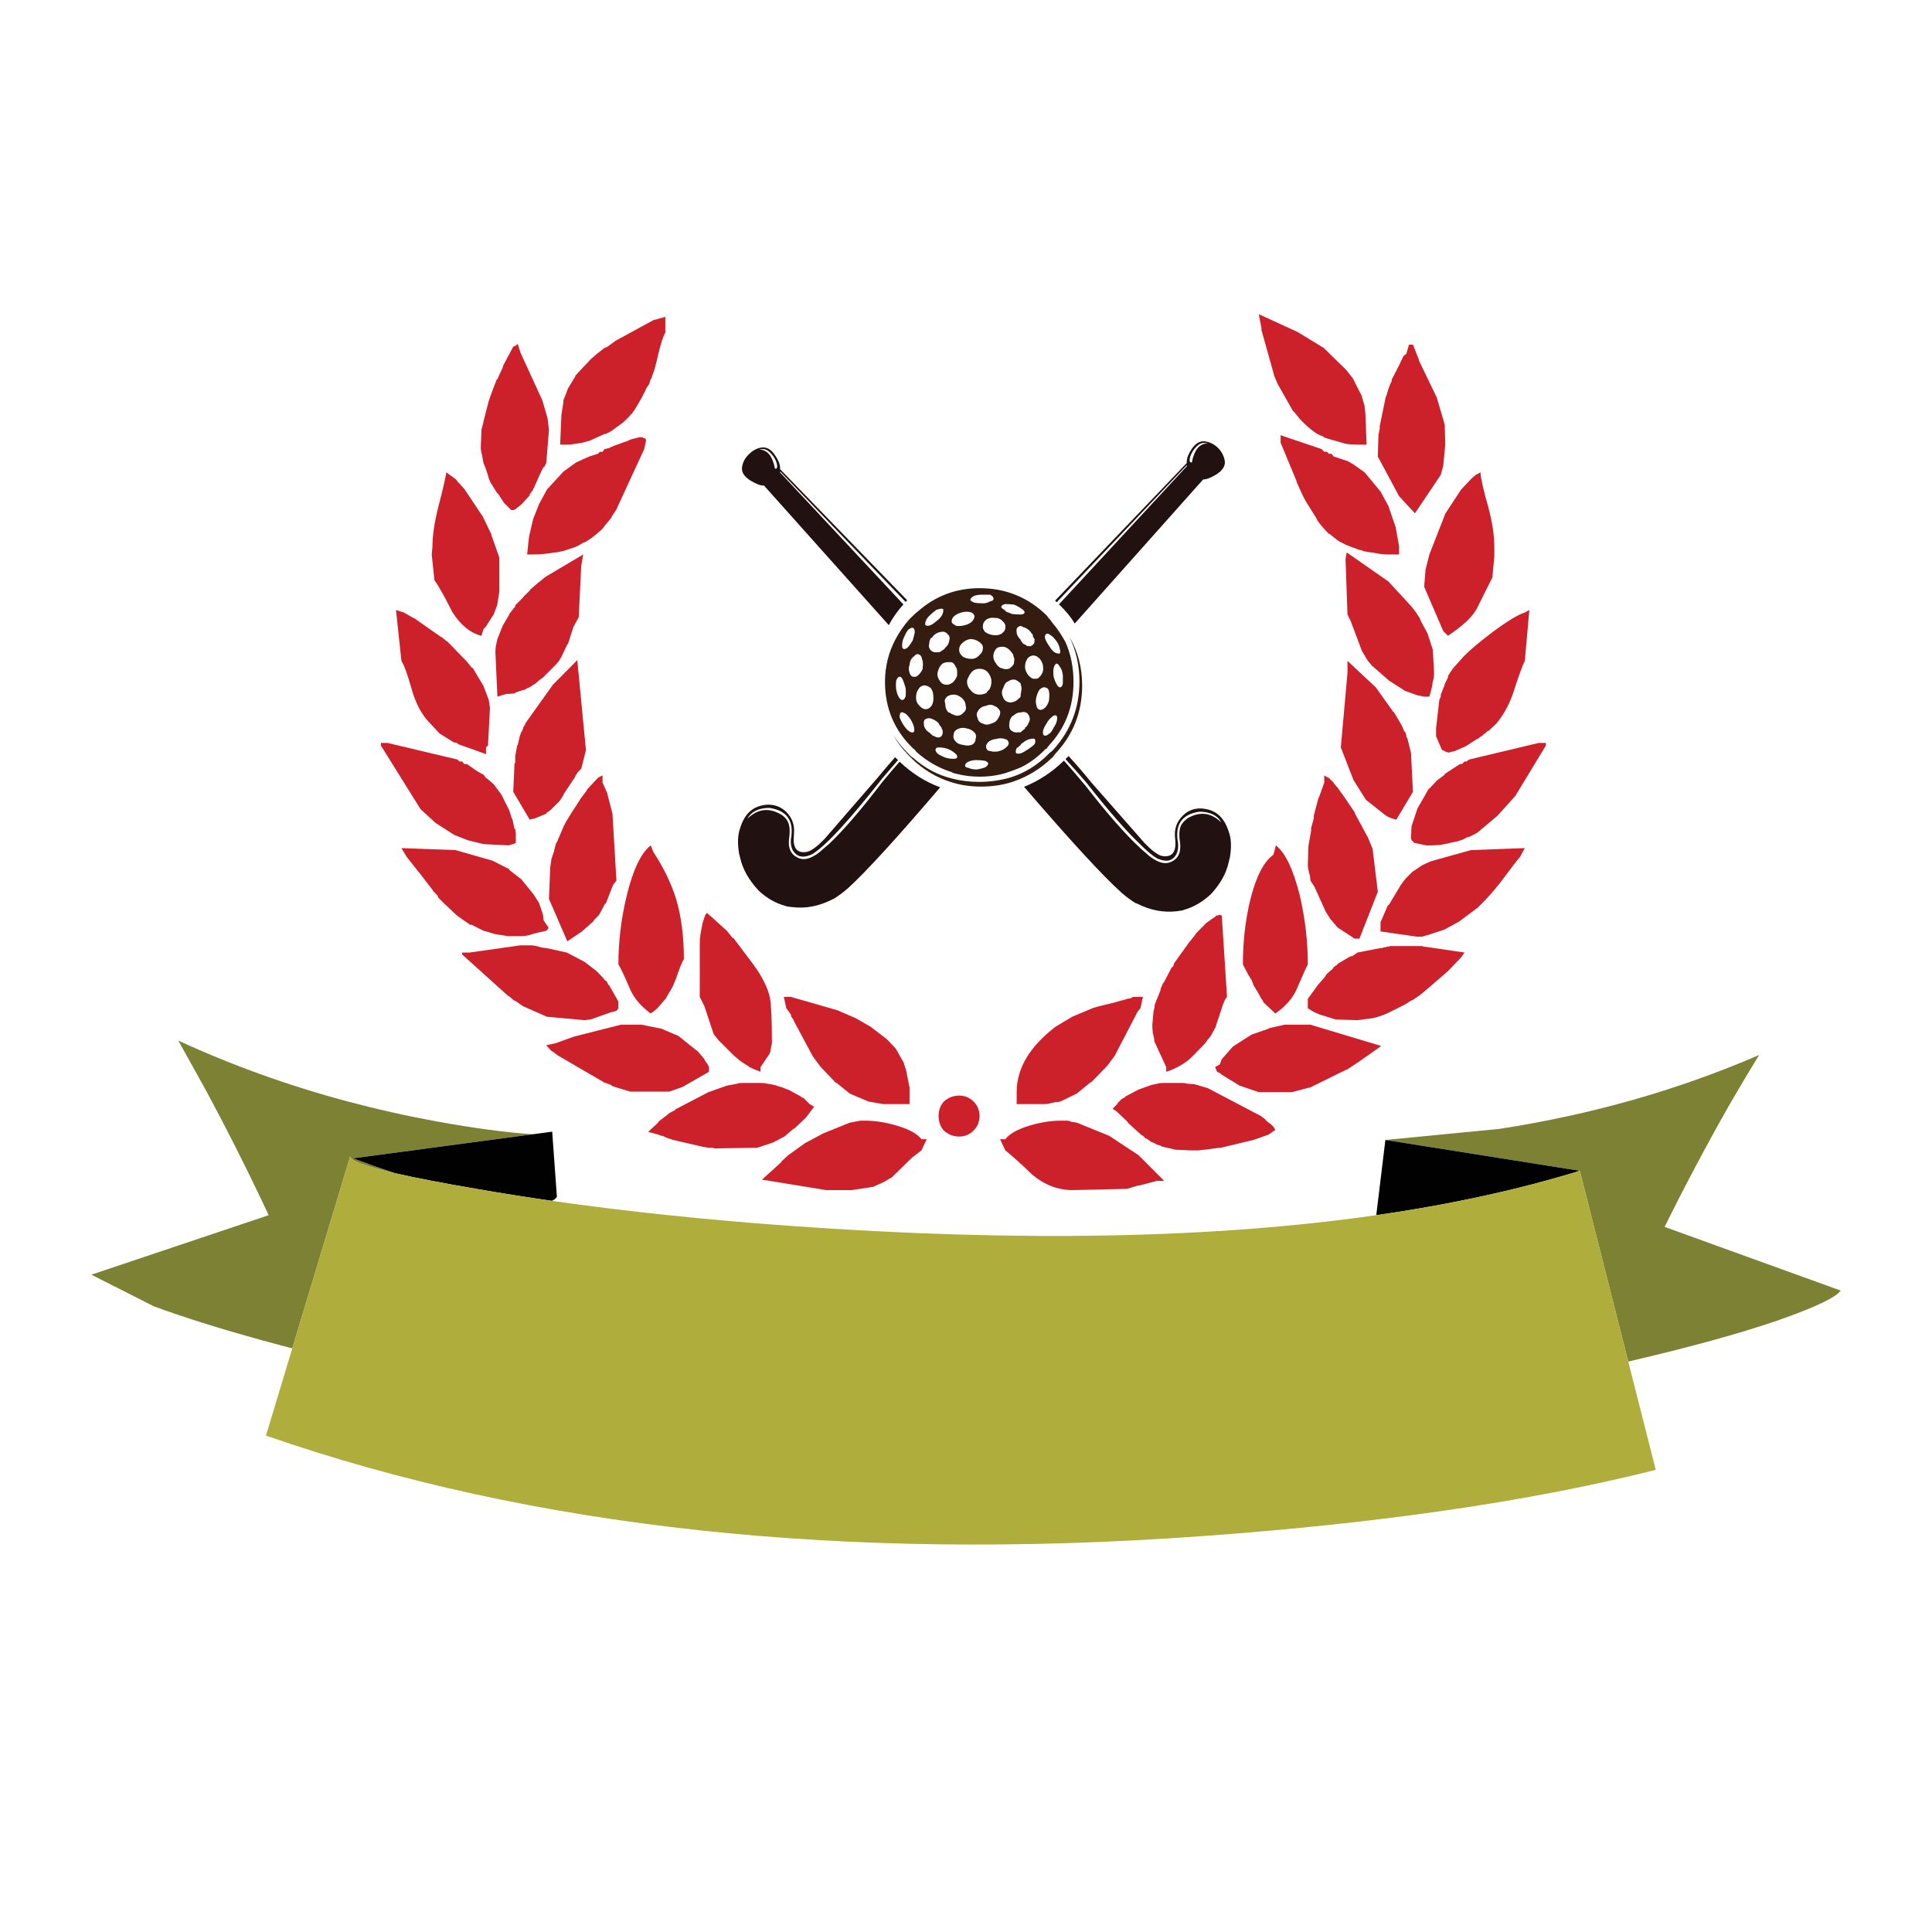 <?xml version="1.0" encoding="utf-8"?>
<!-- Generator: Adobe Illustrator 16.0.0, SVG Export Plug-In . SVG Version: 6.00 Build 0)  -->
<!DOCTYPE svg PUBLIC "-//W3C//DTD SVG 1.1//EN" "http://www.w3.org/Graphics/SVG/1.1/DTD/svg11.dtd">
<svg version="1.1" id="Layer_1" xmlns="http://www.w3.org/2000/svg" xmlns:xlink="http://www.w3.org/1999/xlink" x="0px" y="0px"
	 width="300px" height="300px" viewBox="0 0 300 300" enable-background="new 0 0 300 300" xml:space="preserve">
<g>
	<path fill-rule="evenodd" clip-rule="evenodd" fill="#CC202A" d="M220.834,134.354l1.344-0.616l6.248-1.736l8.346-0.309
		l-0.729,1.345c-0.41,0.467-1.438,1.802-3.08,4.005c-1.178,1.494-2.344,2.792-3.502,3.894l-2.885,2.156l-2.24,1.232l-2.773,0.925
		h-0.111l-0.617,0.196h-0.813l-5.656-0.813v-1.429l1.119-2.576l0.225-0.196l1.848-3.081c0.338-0.485,0.645-0.868,0.926-1.148
		l0.813-0.813L220.834,134.354z M228.117,117.94l10.811-2.577h1.121v0.393l-4.734,7.814l-2.771,3.081l-3.193,2.688
		c-0.541,0.262-0.953,0.467-1.232,0.616l-0.393,0.084c-0.279,0.205-0.561,0.345-0.84,0.42l-0.617,0.196l-2.549,0.532
		c-0.615,0.057-1.102,0.084-1.455,0.084h-0.813l-1.85-0.392c-0.131-0.149-0.27-0.29-0.42-0.421l-0.084-0.308l0.084-1.849
		l0.926-2.773l1.764-3.081h0.084l1.148-1.232l1.232-0.924v-0.112l2.354-1.54h0.307l0.42-0.393h0.309L228.117,117.94z
		 M197.727,132.729l0.393-1.456c1.438,1.102,2.67,3.669,3.697,7.702c0.84,3.642,1.26,7.235,1.26,10.784
		c-0.205,0.354-0.793,1.662-1.764,3.921c-0.617,1.363-1.709,2.596-3.277,3.697l-1.848-1.736l-0.113-0.309
		c-0.074-0.074-0.141-0.148-0.195-0.224l-0.729-1.316l-0.111-0.112l-0.197-0.42l-0.111-0.084l-0.393-1.036l-0.111-0.112
		l-0.197-0.393l-0.111-0.112l-0.924-1.764c0-3.492,0.373-6.807,1.119-9.943C195.01,136.174,196.215,133.813,197.727,132.729z
		 M205.625,120.405l0.309,0.196l0.42,0.195l0.729,0.729l0.084,0.196c0.205,0.149,0.309,0.289,0.309,0.42h0.111l0.729,1.036
		l0.084,0.084l1.961,2.885v0.112l2.045,3.781l0.729,1.765l0.813,6.666l-2.857,7.282h-0.729l-0.195-0.084l-0.113-0.111l-2.352-1.541
		l-1.148-1.345l-0.701-1.12l-1.764-3.894l-0.617-0.924c0-0.355-0.064-0.766-0.195-1.232c-0.131-0.411-0.197-0.859-0.197-1.345
		l0.084-2.772l0.422-2.353v-0.421l0.42-1.54v-0.42l0.699-2.661l0.111-0.196l0.813-2.269V120.405z M209.238,104.468v-1.849
		l4.398,4.117l2.689,3.781h0.082l1.232,2.072l0.422,1.009h0.111l0.195,0.532v0.196l0.197,0.42l0.531,2.156l0.309,6.05l-2.578,4.314
		c-0.279-0.057-0.521-0.122-0.727-0.196l-0.506-0.196l-0.504-0.309l-2.996-2.38l-1.932-3.081l-1.961-5.042L209.238,104.468z
		 M224.84,104.972l0.729-1.12l1.736-1.961c1.027-1.026,2.529-2.287,4.51-3.781c2.334-1.718,3.986-2.716,4.957-2.996l0.701-0.393
		l-0.701,7.898c-0.355,0.691-0.906,2.194-1.652,4.51c-0.617,1.998-1.541,3.743-2.773,5.237l-1.232,1.148h-0.111l-0.42,0.393h-0.084
		l-0.42,0.42h-0.113l-0.504,0.42h-0.111l-1.736,1.12l-1.85,0.813h-0.111l-0.504,0.112c-0.131,0.074-0.271,0.074-0.42,0l-0.393-0.112
		v-0.084c-0.15,0-0.252-0.037-0.309-0.112h-0.111l-0.926-2.156v-1.232l0.506-4.426l0.223-0.504v-0.308l0.617-1.541v-0.112
		c0.055-0.13,0.223-0.467,0.504-1.008V104.972z M220.527,96.149l0.111,0.308l1.008,1.849l0.84,2.577l0.197,3.585
		c0,0.485-0.066,0.934-0.197,1.345c-0.074,0.541-0.148,0.952-0.223,1.232l-0.309,1.12h-0.813l-1.035-0.196l-2.045-0.729
		l-0.113-0.111l-2.24-1.429l-2.689-2.353l-0.615-0.729l-0.926-1.541l-1.736-4.621l-0.504-1.036l-0.307-8.627l0.195-1.008
		l6.469,4.509l3.586,3.894C219.799,94.954,220.246,95.607,220.527,96.149z M228.537,74.274l0.615-0.532l0.729-0.393
		c0.057,0.952,0.467,2.764,1.232,5.434c0.617,2.335,0.926,4.389,0.926,6.162v1.456l-0.309,3.277
		c-1.232,2.465-2.055,4.108-2.465,4.93c-0.691,1.232-2.166,2.605-4.426,4.117l-0.729-0.728l-2.969-6.891l0.195-2.353v-0.196
		l0.617-2.465l2.381-6.078v-0.111l2.549-3.894L228.537,74.274z M202.77,77.859c-0.412-0.747-0.896-1.773-1.457-3.081v-0.112
		l-2.465-5.938V67.58l6.385,2.156l0.393,0.42h0.42l0.309,0.309h0.42l0.309,0.42l2.156,0.701l0.926,0.531l1.736,1.232l2.465,2.969
		l1.23,2.27l1.121,3.276l0.533,2.969v1.261h-1.766c-0.746,0-1.531-0.103-2.352-0.308h-0.197c-0.148,0-0.598-0.075-1.344-0.225
		v-0.084c-0.486-0.075-0.934-0.215-1.346-0.42h-0.082l-1.346-0.532l-0.111-0.084c-0.467-0.205-0.842-0.411-1.121-0.616l-0.111-0.112
		c-0.543-0.411-0.879-0.682-1.01-0.813h-0.111c-0.689-0.69-1.307-1.409-1.848-2.156v-0.112L202.77,77.859z M215.176,61.643
		l0.113-0.225c0.279-1.027,0.551-1.774,0.813-2.24v-0.225c0.561-1.083,0.943-1.83,1.148-2.24l0.699-1.457l0.42-0.308l0.42-1.429
		h0.617l0.924,2.353v0.112l2.773,5.741l1.232,4.229l0.084,3.081l-0.309,3.277l-0.393,1.429l-4.004,5.966l-2.465-2.661l-3.305-6.162
		l0.111-3.389l0.195-0.925v-0.42L215.176,61.643z M195.879,50.942l-0.42-2.156l6.049,2.772l4.033,2.465l3.473,3.39l1.15,1.456v0.084
		l1.314,2.577v0.112l0.422,1.428v0.196l0.111,0.84l0.195,4.93h-1.119c-0.822,0-1.514-0.037-2.074-0.111l-2.549-0.729
		c-0.074,0-0.381-0.103-0.924-0.309v-0.083c-0.484-0.149-0.971-0.393-1.455-0.729c-0.748-0.541-1.504-1.223-2.27-2.044l-0.924-1.148
		h-0.084l-2.381-4.201l-0.617-1.429v-0.112l-1.932-6.89V50.942z M103.309,49.206v2.465c-0.28,0.411-0.626,1.438-1.037,3.081
		c-0.411,1.849-0.719,2.979-0.924,3.389l-0.196,0.616l-0.112,0.112l-0.196,0.616v0.084l-0.42,0.616
		c-0.467,1.027-1.083,2.157-1.849,3.389l-0.504,0.729c-0.074,0-0.178,0.103-0.308,0.309l-0.925,0.924l-1.961,1.429l-0.812,0.42
		H93.87l-2.269,1.036l-1.121,0.309l-1.96,0.308c-0.206,0-0.477,0-0.813,0h-0.729l0.196-4.621l0.309-1.961v-0.308l0.42-1.036
		c0.074-0.262,0.178-0.532,0.308-0.813l1.121-1.849v-0.112l2.38-2.549c0.616-0.56,1.335-1.148,2.157-1.765l0.196-0.084h0.111
		l1.429-1.036l5.854-3.193L103.309,49.206z M121.403,180.288l1.008-0.924l2.577-1.849l2.885-1.541l4.089-1.652l1.653-0.308
		c0.205,0,0.447,0,0.728,0c1.568,0,3.249,0.271,5.042,0.812c1.849,0.561,3.081,1.252,3.697,2.073h0.812l-0.812,1.736l-1.457,1.12
		l-3.081,2.997c-0.131,0.131-0.233,0.196-0.308,0.196l-1.036,0.616l-1.625,0.728l-3.305,0.505h-4.005l-9.943-1.625l2.969-2.688
		L121.403,180.288z M109.386,164.463v0.112l0.505,0.7l0.195,0.42v0.729l-4.089,2.353l-2.073,0.729h-6.05l-2.772-0.84l-0.225-0.196
		l-0.812-0.309h-0.112l-7.395-4.313c-0.411-0.336-0.747-0.579-1.008-0.728l-0.729-0.813l1.429-0.309l2.885-1.036l7.282-1.849h3.192
		l3.081,0.616l2.689,1.148l2.772,2.241h0.084L109.386,164.463z M120.17,168.469h0.084l0.924,0.308h0.112l1.036,0.421h0.084
		l1.849,1.008l0.308,0.224l0.225,0.084l0.925,0.925l0.7,0.42l-1.317,1.736l-1.764,1.653h-0.084l-1.457,1.232l-1.736,0.924
		l-2.465,0.813l-6.666,0.112l-0.225-0.112h-0.812l-0.309-0.085h-0.196l-4.957-1.147l-0.196-0.084l-0.729-0.225l-0.616-0.308h-0.196
		l-0.504-0.196l-1.54-0.42l1.54-1.429v-0.112l1.849-1.429c0.262-0.13,0.532-0.271,0.813-0.42v-0.083l5.153-2.689l2.857-1.009
		l1.652-0.308c0.13-0.075,0.373-0.112,0.729-0.112h2.856c0.411,0,0.757,0.037,1.037,0.112
		C119.619,168.328,119.964,168.394,120.17,168.469z M106.193,148.946c-0.205,0.28-0.514,0.999-0.924,2.156
		c-0.41,1.232-0.793,2.129-1.148,2.689l-0.616,1.008v0.112l-1.428,1.652l-0.729,0.616h-0.084l-0.225,0.196
		c-1.493-1.102-2.549-2.334-3.165-3.697c-0.971-2.259-1.587-3.566-1.848-3.921c0-3.623,0.438-7.218,1.315-10.784
		c0.972-3.958,2.204-6.525,3.697-7.702l0.42,1.036c1.569,2.391,2.736,4.789,3.501,7.199
		C105.783,142.233,106.193,145.38,106.193,148.946z M112.86,144.521l0.924,1.148h0.112l3.081,4.09
		c1.363,1.867,2.222,3.585,2.577,5.153c0.205,1.158,0.308,3.52,0.308,7.086l-0.308,1.541l-1.457,2.156v0.729
		c-0.336-0.149-0.606-0.252-0.813-0.308l-0.924-0.421l-0.112-0.111l-1.428-0.925l-0.197-0.196l-0.615-0.504l-2.466-2.465
		l-0.728-0.924l-1.429-4.313l-0.728-1.457v-8.122c0-0.542,0.037-1.083,0.112-1.625l0.308-1.652l0.393-1.232l0.308-0.42
		L112.86,144.521z M132.886,158.104l2.465,1.43l0.111,0.111l2.27,1.736l1.344,1.429l1.232,2.156l0.393,1.232l0.532,2.689v2.549
		h-4.117l-2.269-0.393l-2.886-1.232l-2.044-1.652h-0.112l-2.353-2.465l-1.232-1.652l-2.969-5.546v-0.084l-0.421-0.616v-0.224
		l-0.728-1.009l-0.393-1.765h1.12l7.198,2.073l0.196,0.084C131.047,157.312,131.934,157.694,132.886,158.104z M183.555,168.16
		c0.336,0,0.607,0.037,0.813,0.112l1.119,0.084l2.074,0.616l8.205,4.313l0.729,0.532v0.084l0.617,0.532h0.084l0.531,0.504
		l0.309,0.504l-1.037,0.729l-2.268,0.813l-5.125,1.232h-0.197l-2.27,0.308h-0.111l-0.924,0.112h-0.197c-0.205,0-0.512,0-0.924,0
		l-2.465-0.112l-2.156-0.504l-0.111-0.112l-0.701-0.196l-0.111-0.111l-0.729-0.309l-0.084-0.084l-0.617-0.42h-0.111l-0.504-0.504
		h-0.111l-2.045-1.849l-0.225-0.309l-1.625-1.54l-0.615-0.42l0.699-0.729c0.074-0.131,0.15-0.233,0.225-0.309l0.393-0.392
		l0.307-0.225h0.113l0.309-0.308h0.111l0.084-0.084l1.764-0.924l2.045-0.729l0.924-0.196c0.207-0.075,0.551-0.112,1.037-0.112
		H183.555z M188.68,165.695l0.729-0.42l0.309-0.813l1.736-1.96l2.885-1.849l2.66-0.925l0.113-0.084l2.352-0.532h4.006l11.008,3.305
		l-3.613,2.549l-0.195,0.112l-1.541,1.037h-0.113l-5.629,2.772h-0.111l-2.689,0.7h-5.125l-2.971-1.009l-2.883-1.764v-0.084
		l-0.617-0.309L188.68,165.695z M148.935,170.121c0.878,0,1.625,0.308,2.241,0.924c0.617,0.616,0.924,1.363,0.924,2.241
		c0,0.896-0.307,1.652-0.924,2.269c-0.616,0.616-1.363,0.925-2.241,0.925c-0.896,0-1.689-0.309-2.381-0.925
		c-0.541-0.616-0.812-1.372-0.812-2.269c0-0.878,0.271-1.625,0.812-2.241C147.246,170.429,148.039,170.121,148.935,170.121z
		 M164.732,174.015c0.355,0,0.598,0,0.729,0h0.195c0.281,0,0.523,0.064,0.729,0.195h0.111l0.701,0.112l5.041,2.045l4.537,2.997
		l4.006,4.005h-1.148l-2.771,0.729h-0.197l-1.652,0.504l-8.432,0.196c-2.258,0-4.34-0.784-6.244-2.353
		c-1.924-1.849-3.334-3.119-4.23-3.81l-0.813-1.736h0.813c0.617-0.821,1.82-1.513,3.613-2.073
		C161.492,174.285,163.164,174.015,164.732,174.015z M173.162,155.641l1.037-0.309h0.113l0.699-0.224
		c0.281-0.056,0.457-0.085,0.531-0.085l0.393-0.224h1.541l-0.393,1.765l-0.42,0.504l-3.584,6.891l-1.148,1.54l-2.465,2.549h-0.113
		l-2.156,1.765l-2.549,1.232l-0.42,0.084h-0.309l-1.344,0.309h-4.707v-1.849c0-3.697,2.018-7.086,6.051-10.167l2.576-1.541
		l3.391-1.428h0.111C170.129,156.378,171.184,156.107,173.162,155.641z M184.676,146.285c0.074-0.075,0.139-0.149,0.195-0.225
		l0.729-0.924l0.111-0.196l1.625-1.651l1.457-1.01v-0.111h0.307l0.197-0.112h0.111l0.309,0.112l0.813,12.632l-0.309,0.421
		l-0.309,0.728l-1.119,3.39v0.084l-0.729,1.344l-0.309,0.42l-0.195,0.196c-0.076,0.131-0.215,0.336-0.422,0.616
		c-1.438,1.513-2.324,2.399-2.66,2.661c-1.102,0.821-2.23,1.409-3.389,1.765v-0.729l-1.85-4.005c0-0.336-0.074-0.747-0.223-1.232
		c-0.057-0.411-0.084-0.859-0.084-1.345l0.195-2.156l0.111-0.309l0.084-0.7l0.842-2.072l0.084-0.393l0.307-0.729l0.225-0.308
		l1.121-2.156l0.309-0.309l0.111-0.42L184.676,146.285z M220.834,146.901l0.197,0.084h0.111l6.273,0.925l-0.615,0.84l-1.961,2.045
		l-3.697,3.193c-0.486,0.41-1.102,0.858-1.848,1.344h-0.113l-1.119,0.7l-2.467,1.232c-0.895,0.411-1.717,0.69-2.463,0.84
		l-2.354,0.309l-3.389-0.112l-1.961-0.616c-0.336-0.074-0.709-0.214-1.121-0.42l-0.223-0.084l-1.01-0.616v-1.456l1.625-2.241
		l0.924-1.036l0.42-0.616l0.926-0.813l0.111-0.224l0.617-0.42v-0.085l1.932-1.147l0.42-0.085l0.113-0.111l0.195-0.112l0.42-0.308
		l3.586-0.7h0.307l0.197-0.112h0.223l0.309-0.112h0.309l0.084-0.084H220.834z M80.817,146.79h1.429c0.486,0,0.934,0.064,1.345,0.195
		c0.485,0.149,0.896,0.225,1.232,0.225l3.192,0.7l2.773,1.456l1.849,1.429l1.009,1.036l0.308,0.421l0.224,0.083l0.309,0.616h0.084
		l1.457,2.577v1.036l-0.309,0.393c-0.485,0.148-0.766,0.224-0.841,0.224l-3.165,1.12h-0.111l-0.813,0.112l-5.854-0.532l-3.696-1.624
		l-1.232-0.841l-0.225-0.084l-0.7-0.616l-0.224-0.112l-7.087-6.386v-0.308h1.149L80.817,146.79z M92.833,120.797l0.308-0.195
		l0.42-0.196v1.12l0.7,1.54l0.841,3.277l0.616,10.392l-0.532,0.7l-1.12,2.885h-0.112l-0.925,1.736l-0.813,0.841l-0.111,0.195
		l-1.736,1.541l-2.27,1.54l-2.856-6.582l0.196-4.93l0.195-1.315l0.421-1.232v-0.112l0.308-1.12l0.112-0.112l1.009-2.354v-0.111
		l0.111-0.112l0.309-0.616c0.616-1.027,1.335-2.156,2.156-3.389l0.112-0.196l0.924-1.232l0.085-0.196L92.833,120.797z
		 M63.144,133.037l-0.813-1.345l8.402,0.309l5.77,1.652l2.577,1.316v0.112l1.849,1.428l1.933,2.381l0.841,1.317l0.616,1.848
		l0.084,0.841l0.616,0.924h0.111v0.393l-0.308,0.308l-0.42,0.112c-0.468,0.075-1.046,0.215-1.737,0.42
		c-0.541,0.206-1.157,0.308-1.849,0.308h-0.812c-0.485,0-0.794,0-0.925,0h-0.224l-1.933-0.308c-0.075,0-0.421-0.103-1.036-0.308
		l-0.813-0.225l-1.849-0.924h-0.225l-2.044-1.429l-2.073-1.96c-0.205-0.206-0.477-0.477-0.813-0.813l-0.111-0.309l-0.7-0.729
		l-0.112-0.195l-2.045-2.661l-0.112-0.112L63.144,133.037z M71.042,117.94l0.308,0.308h0.42l0.309,0.393h0.42l1.652,1.148
		c0.467,0.262,0.775,0.43,0.925,0.504c0.131,0.131,0.233,0.271,0.308,0.42c0.467,0.336,0.906,0.709,1.317,1.12l1.147,1.541
		l1.232,2.465c0.056,0.205,0.187,0.616,0.392,1.232l0.112,0.196l0.309,1.456h0.112l0.084,0.7v1.457l-0.393,0.195l-0.532,0.112
		l-0.084,0.084l-4.005-0.196l-2.465-0.616l-2.072-0.813l-2.886-1.849l-2.353-2.156l-6.162-9.887v-0.393h1.037L71.042,117.94z
		 M64.264,95.953l4.229,2.969h0.084l0.729,0.616l0.195,0.112l2.997,3.081l0.729,0.925l0.195,0.083l1.653,2.773l0.813,2.156
		l0.195,1.232l-0.308,5.854l-0.309,0.308v1.036l-4.313-1.54l-0.195-0.196l-0.532-0.112l-2.157-1.344l-1.624-1.737
		c-1.177-1.231-2.073-2.912-2.688-5.041c-0.673-2.391-1.215-3.894-1.625-4.51l-0.841-7.898l1.232,0.393l1.457,0.84H64.264z
		 M85.859,106.316l3.781-3.81l1.345,13.977l-0.729,2.886l-0.504,0.504l-0.42,0.616v0.112l-1.849,2.772v0.112l-0.617,0.924
		l-1.315,1.316c-0.149,0.149-0.355,0.289-0.617,0.42l-0.111,0.196l-1.737,0.729l-0.84,0.196l-2.549-4.314l0.196-4.396l0.112-0.112
		v-1.036l0.308-1.652l0.084-0.085l0.309-1.344l0.224-0.616l0.084-0.112l0.225-0.504v-0.112l0.308-0.504v-0.112L85.859,106.316z
		 M81.125,92.872c0.075-0.149,0.448-0.532,1.12-1.148l0.112-0.196c0.69-0.615,1.475-1.27,2.353-1.96l5.854-3.474l-0.309,1.737
		l-0.392,8.01l-0.841,1.541l-0.813,2.576l-0.112,0.085l-0.924,1.96l-0.504,0.813c-0.075,0-0.141,0.074-0.196,0.224l-2.156,2.157
		c-0.486,0.336-0.831,0.606-1.036,0.812l-0.112,0.112l-0.505,0.308l-0.112,0.085l-0.503,0.308h-0.112l-0.505,0.309h-0.195
		l-1.232,0.42v0.112h-0.112l-0.813,0.084h-0.42l-1.429,0.42l-0.308-6.89c0-0.337,0.027-0.673,0.084-1.009l0.224-1.036l0.813-2.045
		l1.036-1.765v-0.084l0.813-1.036l0.112-0.112v-0.196L81.125,92.872z M89.444,71.81l2.045-0.925l1.345-0.42l0.308-0.309h0.42
		l0.309-0.42l0.813-0.195l0.111-0.112l0.309-0.084l0.195-0.112l2.27-0.813l0.196-0.112l0.308-0.111l1.232-0.309h0.42L99.919,68
		l0.309,0.112c0,0.056,0.037,0.121,0.111,0.195l-0.308,1.429l-4.229,9.159v0.084l-0.813,1.232v0.112l-0.924,1.12l-0.112,0.112
		c-0.262,0.411-0.532,0.719-0.813,0.924c-0.821,0.747-1.606,1.326-2.353,1.737h-0.112c-0.69,0.41-1.139,0.653-1.344,0.728
		l-1.849,0.616H87.4l-1.037,0.225h-0.308c-1.027,0.205-2.157,0.308-3.39,0.308h-0.813l0.197-1.876
		c0.074-0.542,0.111-0.85,0.111-0.925l0.616-2.661l0.925-2.353l1.231-2.269l2.55-2.773L89.444,71.81z M70.846,74.47l0.112,0.196
		l1.12,1.232l2.885,4.313l1.345,2.772v0.112l1.232,3.501v5.238l-0.309,1.96v0.085l-0.616,1.652l-0.112,0.111l-1.036,1.625
		l-0.392,0.42l-0.309,1.036c-1.718-0.411-3.23-1.643-4.537-3.696c-1.232-2.466-2.157-4.108-2.772-4.93l-0.421-4.006l0.112-1.148
		c0-1.773,0.309-3.865,0.924-6.273c0.691-2.671,1.103-4.444,1.233-5.322L70.846,74.47z M78.044,57.104l0.112-0.392l1.54-2.886
		l0.309-0.111l0.392-0.309l0.42,1.345l3.39,7.395l0.813,2.772l0.224,1.849l-0.42,5.126l-0.309,0.616h-0.111
		c-0.206,0.354-0.682,1.382-1.429,3.081v0.111l-0.196,0.196v0.225l-0.225,0.195l-0.083,0.196l-0.225,0.224v0.197l-1.232,1.344
		l-1.008,0.813l-0.309,0.112h-0.308l-1.148-1.148l-0.925-1.429h-0.084l-0.84-1.345c-0.262-0.336-0.495-0.915-0.701-1.736
		c-0.279-0.821-0.484-1.372-0.615-1.652c-0.074-0.337-0.149-0.747-0.225-1.232c-0.13-0.411-0.195-0.822-0.195-1.232l0.111-2.773
		l0.309-1.12v-0.111l0.813-3.166L76,61.95c0.411-1.177,0.784-2.176,1.121-2.997l0.111-0.084L78.044,57.104z"/>
	<path fill-rule="evenodd" clip-rule="evenodd" fill="#221111" d="M190.193,71.642c0.074,0.746-0.375,1.428-1.346,2.045
		c-0.859,0.522-1.531,0.774-2.016,0.756l-19.943,22.379c-0.578-0.971-1.363-1.933-2.352-2.885l-0.113-0.084l19.914-21.511
		l-0.082-0.085l-20.168,21.26c-0.094-0.094-0.178-0.178-0.252-0.253l20.447-21.37c-0.02-0.262,0.018-0.561,0.111-0.896
		c0.111-0.354,0.326-0.774,0.645-1.261c0.578-0.877,1.26-1.279,2.045-1.204c0.766,0.093,1.455,0.438,2.072,1.036
		C189.734,70.166,190.08,70.856,190.193,71.642z M187.561,68.868c-0.168-0.056-0.365-0.084-0.59-0.084
		c-0.504-0.037-1.025,0.299-1.568,1.009c-0.41,0.56-0.635,1.073-0.672,1.54c0,0.093,0,0.178,0,0.253
		c0.037,0.056,0.066,0.111,0.084,0.167c0.057,0.057,0.141,0.075,0.252,0.057C185.459,69.812,186.289,68.831,187.561,68.868z
		 M120.366,70.717c0.318,0.467,0.532,0.888,0.645,1.261c0.112,0.336,0.149,0.625,0.112,0.868l19.746,20.362
		c-0.075,0.094-0.158,0.178-0.252,0.252l-19.438-20.223l-0.084,0.085l19.187,20.53c-0.915,1.009-1.671,2.082-2.27,3.221
		l-19.382-21.679c-0.485,0.037-1.176-0.215-2.072-0.757c-0.972-0.597-1.42-1.278-1.345-2.044c0.111-0.784,0.467-1.466,1.064-2.045
		c0.616-0.616,1.298-0.971,2.045-1.064C119.105,69.41,119.787,69.82,120.366,70.717z M118.461,69.736
		c-0.225,0-0.42,0.028-0.588,0.084c1.251-0.019,2.072,0.962,2.465,2.941c0.111,0.037,0.196,0.027,0.252-0.028
		c0.019-0.056,0.046-0.112,0.084-0.168c0-0.093,0-0.178,0-0.252c-0.038-0.485-0.262-1.008-0.672-1.568
		C119.46,70.055,118.947,69.718,118.461,69.736z M143.978,96.85v0.14l-0.057-0.056C143.921,96.914,143.941,96.887,143.978,96.85z
		 M122.271,127.464c0.354,0.615,0.438,1.55,0.252,2.801c-0.168,1.419,0.262,2.381,1.288,2.885c0.784,0.429,1.709,0.308,2.773-0.364
		c0.224-0.112,0.448-0.271,0.672-0.477c0.019-0.019,0.056-0.047,0.111-0.084c0.15-0.131,0.309-0.271,0.477-0.42
		c0.299-0.243,0.607-0.504,0.925-0.784c2.259-2.147,5.032-5.378,8.318-9.691c0.896-1.083,1.765-2.101,2.604-3.053
		c1.905,1.812,4.006,3.137,6.302,3.977c-6.796,7.955-11.576,13.184-14.34,15.686c-0.729,0.635-1.456,1.177-2.186,1.625
		c-0.074,0.019-0.158,0.056-0.251,0.112c-2.073,1.045-4.127,1.438-6.162,1.176c-0.299-0.019-0.607-0.056-0.925-0.112
		c-0.056-0.037-0.121-0.065-0.195-0.084c-1.494-0.392-2.876-1.186-4.146-2.381c-1.513-1.624-2.466-3.314-2.857-5.069
		c-0.037-0.094-0.056-0.178-0.056-0.252c-0.019-0.037-0.028-0.065-0.028-0.084c0-0.056-0.019-0.112-0.056-0.168
		c-0.299-1.681-0.252-3.054,0.14-4.117c0.635-2.092,1.84-3.277,3.613-3.558l0.336-0.056c0.131-0.019,0.262-0.028,0.393-0.028
		c1.12,0,2.072,0.392,2.856,1.177c0.785,0.803,1.177,1.745,1.177,2.828c0,0.28-0.01,0.532-0.028,0.757
		c-0.205,1.886,0.401,2.754,1.82,2.604c0.112-0.019,0.243-0.047,0.393-0.084c0.672-0.242,1.521-0.896,2.549-1.96l8.207-9.468
		c0.952-1.157,1.867-2.231,2.744-3.221c0.075,0.075,0.169,0.168,0.28,0.28c0.057,0.056,0.112,0.112,0.169,0.168
		c-0.748,0.858-1.541,1.783-2.381,2.772c-3.474,4.406-6.237,7.618-8.291,9.636c-1.158,1.139-2.083,1.895-2.773,2.269
		c-0.056,0.019-0.13,0.046-0.224,0.084c-1.046,0.411-1.849,0.28-2.409-0.393c-0.429-0.467-0.616-1.147-0.56-2.045
		c0.541-2.875-0.579-4.509-3.361-4.901c-1.662,0.019-2.792,0.579-3.389,1.681c1.605-1.55,3.351-1.764,5.237-0.644
		C121.739,126.764,122.065,127.09,122.271,127.464z M165.461,117.884v-0.027c0.168-0.168,0.326-0.317,0.477-0.448
		c1.119,1.213,2.287,2.567,3.5,4.062l8.264,9.411c1.025,1.064,1.875,1.727,2.549,1.988c0.148,0.019,0.279,0.047,0.393,0.084
		c1.418,0.131,2.033-0.737,1.848-2.605c-0.037-0.224-0.057-0.476-0.057-0.756c-0.018-1.083,0.365-2.035,1.148-2.857
		c0.766-0.802,1.709-1.204,2.83-1.204c0.148,0,0.289,0.01,0.42,0.028l0.336,0.056c1.773,0.28,2.988,1.466,3.641,3.558
		c0.393,1.064,0.439,2.437,0.141,4.117c-0.037,0.057-0.057,0.112-0.057,0.168c0,0.02-0.01,0.047-0.027,0.084
		c0,0.075-0.02,0.159-0.057,0.252c-0.355,1.756-1.289,3.445-2.801,5.07c-1.289,1.195-2.67,1.997-4.145,2.408
		c-0.076,0.037-0.141,0.065-0.197,0.084c-0.316,0.057-0.625,0.104-0.924,0.141c-2.055,0.242-4.107-0.149-6.162-1.177
		c-0.094-0.056-0.178-0.084-0.252-0.084c-0.729-0.448-1.457-0.989-2.186-1.625c-2.875-2.576-7.916-8.057-15.125-16.44
		c2.26-0.896,4.324-2.25,6.191-4.062c1.064,1.194,2.193,2.512,3.389,3.949c3.324,4.276,6.125,7.469,8.402,9.579
		c0.299,0.279,0.607,0.551,0.924,0.813c0.17,0.13,0.318,0.271,0.449,0.42c0.057,0.019,0.102,0.047,0.141,0.084
		c0.223,0.187,0.438,0.336,0.643,0.448c1.064,0.672,1.988,0.803,2.773,0.392c1.047-0.504,1.484-1.475,1.316-2.912
		c-0.205-1.252-0.141-2.186,0.197-2.802c0.205-0.354,0.521-0.69,0.951-1.008c1.904-1.12,3.66-0.906,5.266,0.644
		c-0.598-1.101-1.736-1.661-3.416-1.681c-2.764,0.411-3.865,2.055-3.307,4.931c0.057,0.896-0.121,1.587-0.531,2.072
		c-0.561,0.672-1.373,0.793-2.438,0.364c-0.094-0.019-0.168-0.047-0.225-0.085c-0.689-0.354-1.605-1.11-2.744-2.269
		c-2.109-1.979-4.893-5.172-8.346-9.578C167.533,120.181,166.469,118.985,165.461,117.884z"/>
	<path fill-rule="evenodd" clip-rule="evenodd" fill="#341C10" d="M146.47,94.917v-0.309c-0.205-0.131-0.447-0.131-0.728,0
		c-0.206,0-0.411,0.104-0.617,0.309c-0.13,0.074-0.298,0.215-0.503,0.42c-0.411,0.336-0.691,0.672-0.841,1.008
		c-0.131,0.355-0.158,0.599-0.084,0.729c0.205,0.131,0.476,0.131,0.813,0c0.28-0.13,0.625-0.373,1.036-0.729
		c0.41-0.336,0.682-0.672,0.813-1.008C146.433,95.132,146.47,94.991,146.47,94.917z M147.787,96.653
		c0.149,0.205,0.393,0.383,0.729,0.532c0.336,0.056,0.784,0.019,1.345-0.112c0.466-0.13,0.84-0.336,1.12-0.616
		c0.28-0.336,0.383-0.644,0.307-0.924c-0.131-0.28-0.373-0.448-0.727-0.504c-0.411-0.075-0.85-0.047-1.316,0.084
		c-0.486,0.149-0.869,0.354-1.148,0.615C147.833,96.009,147.731,96.317,147.787,96.653z M144.818,98.922
		c-0.131,0.074-0.233,0.141-0.308,0.196c-0.075,0.149-0.141,0.327-0.196,0.532c0,0.056,0,0.121,0,0.195
		c-0.149,0.411-0.084,0.785,0.196,1.121c0.28,0.279,0.625,0.383,1.036,0.309c0.131,0,0.233,0,0.308,0
		c0.131-0.057,0.299-0.159,0.505-0.309c0.074-0.057,0.177-0.121,0.308-0.196c0-0.075,0.038-0.14,0.112-0.195
		c0.336-0.28,0.541-0.626,0.615-1.037c0.131-0.485,0.057-0.831-0.224-1.036c-0.261-0.336-0.598-0.467-1.008-0.393
		c-0.485,0.057-0.896,0.262-1.232,0.616C144.855,98.782,144.818,98.848,144.818,98.922z M141.849,95.533
		c0.205-0.206,0.438-0.411,0.7-0.616c2.744-2.391,5.929-3.585,9.55-3.585c4.053,0,7.518,1.4,10.393,4.201
		c0.131,0.131,0.232,0.271,0.307,0.42c0.057,0.056,0.123,0.121,0.197,0.196c0.131,0.131,0.234,0.271,0.309,0.42
		c0.82,0.952,1.539,2.007,2.156,3.165c0.82,1.849,1.232,3.902,1.232,6.162c0,3.847-1.27,7.133-3.809,9.859
		c-0.131,0.148-0.262,0.326-0.393,0.532h-0.113c-0.074,0.056-0.139,0.121-0.195,0.195c-1.176,1.177-2.408,2.073-3.697,2.688
		c-0.617,0.262-1.232,0.495-1.85,0.701c-0.074,0-0.176,0.037-0.307,0.111c-1.307,0.411-2.717,0.617-4.23,0.617
		c-1.232,0-2.389-0.141-3.472-0.421c-0.354-0.056-0.663-0.159-0.925-0.308c-1.923-0.616-3.669-1.606-5.237-2.97
		c-0.074-0.074-0.149-0.149-0.224-0.224c-0.131-0.205-0.262-0.336-0.393-0.392l-0.112-0.112c-2.875-2.801-4.313-6.228-4.313-10.279
		c0-2.39,0.551-4.612,1.652-6.666c0.542-1.027,1.224-2.017,2.045-2.969c0.131-0.149,0.233-0.253,0.309-0.309
		c0.074-0.075,0.177-0.178,0.308-0.309L141.849,95.533z M141.737,97.494c-0.131-0.075-0.374,0.027-0.728,0.308
		c-0.206,0.262-0.411,0.635-0.617,1.12c-0.205,0.411-0.308,0.822-0.308,1.232c0,0.075,0,0.178,0,0.309
		c0.075,0.205,0.149,0.308,0.224,0.308c0.057,0,0.122,0,0.196,0c0.131,0,0.299-0.103,0.505-0.308
		c0.205-0.206,0.447-0.551,0.728-1.037c0.131-0.467,0.233-0.877,0.308-1.231C142.044,97.783,141.943,97.55,141.737,97.494z
		 M141.849,102.003c-0.075,0-0.149,0.065-0.225,0.196c-0.205,0.205-0.336,0.551-0.392,1.036c-0.149,0.411-0.149,0.821,0,1.232
		c0.13,0.411,0.336,0.616,0.616,0.616c0.262,0.074,0.532-0.027,0.813-0.308s0.485-0.589,0.616-0.925c0-0.075,0-0.14,0-0.195
		c0.074-0.561,0.037-1.009-0.112-1.345c-0.056-0.411-0.262-0.654-0.616-0.729C142.343,101.526,142.111,101.667,141.849,102.003z
		 M139.161,107.045c0.074,0.467,0.214,0.877,0.42,1.232c0.205,0.336,0.41,0.467,0.616,0.392c0.131,0,0.271-0.168,0.42-0.504
		c0.056-0.485,0.056-0.934,0-1.345c-0.149-0.541-0.289-0.952-0.42-1.232c-0.131-0.336-0.299-0.504-0.505-0.504
		c-0.205,0-0.382,0.205-0.531,0.616C139.104,106.111,139.104,106.559,139.161,107.045z M147.591,102.815c-0.131,0-0.234,0-0.309,0
		c-0.336,0-0.645,0.074-0.924,0.224c-0.336,0.262-0.579,0.673-0.729,1.232c-0.131,0.467-0.057,0.905,0.224,1.316
		c0.206,0.411,0.514,0.654,0.925,0.729c0.336,0.074,0.709-0.028,1.12-0.309c0.336-0.279,0.579-0.653,0.729-1.12
		c0-0.205,0-0.411,0-0.616c0-0.279-0.075-0.522-0.224-0.728C148.198,103.058,147.927,102.815,147.591,102.815z M143.473,106.428
		c-0.41,0.057-0.719,0.29-0.924,0.701c-0.206,0.279-0.308,0.69-0.308,1.232c0,0.485,0.177,0.896,0.531,1.232
		c0.337,0.354,0.645,0.532,0.925,0.532c0.411,0,0.746-0.206,1.008-0.617c0.206-0.41,0.28-0.858,0.225-1.344
		c0-0.542-0.14-0.989-0.42-1.345C144.173,106.559,143.829,106.428,143.473,106.428z M147.086,108.165
		c-0.074,0-0.112,0.037-0.112,0.112c-0.279,0.261-0.345,0.598-0.195,1.008c0,0.561,0.168,1.009,0.504,1.345h0.111
		c0.131,0.074,0.299,0.178,0.505,0.309h0.112c0.205,0.13,0.411,0.195,0.616,0.195c0.41,0,0.746-0.168,1.008-0.504
		c0.355-0.28,0.458-0.626,0.309-1.036c0-0.467-0.206-0.878-0.616-1.232c-0.411-0.336-0.822-0.504-1.232-0.504
		C147.684,107.857,147.348,107.959,147.086,108.165z M144.202,113.711h0.112c0.056,0.131,0.158,0.233,0.309,0.309
		c0.056,0.074,0.121,0.14,0.195,0.195c0.206,0.075,0.374,0.149,0.505,0.225c0.354,0.131,0.634,0.093,0.84-0.112
		c0.205-0.206,0.271-0.514,0.196-0.925c-0.075-0.131-0.141-0.299-0.196-0.504c-0.075-0.074-0.149-0.149-0.225-0.224
		c-0.056-0.131-0.121-0.262-0.195-0.393c-0.075,0-0.112-0.037-0.112-0.112c-0.337-0.28-0.71-0.485-1.12-0.616
		c-0.337-0.074-0.645-0.009-0.925,0.196c-0.131,0.149-0.168,0.458-0.112,0.925C143.548,113.029,143.792,113.375,144.202,113.711z
		 M141.121,113.515c0.28,0.205,0.522,0.271,0.729,0.196c0.131-0.131,0.158-0.373,0.084-0.729c-0.057-0.336-0.224-0.747-0.504-1.232
		c-0.28-0.411-0.551-0.719-0.813-0.924c-0.354-0.206-0.598-0.271-0.729-0.196c-0.131,0.131-0.196,0.373-0.196,0.729
		c0.131,0.411,0.337,0.821,0.616,1.231C140.57,113.001,140.841,113.31,141.121,113.515z M141.009,116.988
		c0.205,0.205,0.382,0.383,0.532,0.532c0.056,0.074,0.121,0.111,0.195,0.111c1.849,1.644,3.902,2.735,6.162,3.277
		c1.307,0.336,2.68,0.504,4.117,0.504c1.699,0,3.344-0.233,4.93-0.7c2.186-0.691,4.137-1.895,5.854-3.613
		c0.057-0.074,0.123-0.14,0.197-0.196c0.205-0.149,0.373-0.289,0.504-0.42c2.744-3.006,4.117-6.563,4.117-10.671
		c0-2.465-0.514-4.762-1.541-6.891c1.309,2.26,1.961,4.762,1.961,7.506c0,4.109-1.373,7.629-4.117,10.561
		c-0.131,0.149-0.27,0.326-0.42,0.532c-0.057,0.074-0.121,0.14-0.195,0.195c-1.719,1.644-3.67,2.848-5.855,3.613
		c-1.568,0.542-3.275,0.813-5.125,0.813c-1.718,0-3.295-0.243-4.733-0.729c-2.186-0.672-4.174-1.867-5.967-3.585
		c-0.056-0.075-0.121-0.14-0.195-0.196l-0.112-0.111c-0.131-0.149-0.262-0.29-0.393-0.421c-0.896-0.896-1.652-1.923-2.269-3.08
		c0.616,1.026,1.373,1.988,2.269,2.884C140.981,116.903,141.009,116.932,141.009,116.988z M147.17,116.288
		c-0.466-0.149-0.905-0.225-1.316-0.225c-0.354,0-0.531,0.075-0.531,0.225c-0.131,0.131-0.057,0.363,0.224,0.7
		c0.261,0.205,0.672,0.42,1.232,0.644c0.41,0.131,0.821,0.196,1.232,0.196c0.336,0,0.541-0.065,0.616-0.196
		c0.056-0.224-0.047-0.438-0.309-0.644C148.039,116.727,147.656,116.493,147.17,116.288z M148.404,115.14
		c0.205,0.28,0.588,0.457,1.147,0.531c0.467,0.131,0.905,0.131,1.316,0c0.412-0.205,0.617-0.513,0.617-0.924
		c0.148-0.411,0.084-0.757-0.197-1.036c-0.335-0.336-0.746-0.541-1.232-0.616c-0.485-0.131-0.933-0.094-1.344,0.112
		c-0.411,0.205-0.616,0.476-0.616,0.813C147.964,114.43,148.067,114.803,148.404,115.14z M153.754,92.34c-0.338,0-0.748,0-1.234,0
		c-0.541,0-0.988,0.074-1.344,0.224c-0.336,0.206-0.503,0.411-0.503,0.617c0.074,0.13,0.279,0.261,0.615,0.392
		c0.338,0.074,0.785,0.112,1.346,0.112c0.41,0,0.783-0.103,1.121-0.309c0.41-0.074,0.578-0.243,0.502-0.504
		C154.256,92.723,154.088,92.545,153.754,92.34z M158.486,95.421c0.336,0,0.541-0.103,0.617-0.308c0-0.206-0.178-0.411-0.533-0.617
		c-0.262-0.205-0.635-0.41-1.121-0.615c-0.484-0.057-0.934-0.085-1.344-0.085c-0.336,0.057-0.541,0.188-0.615,0.393
		c-0.057,0.149,0.121,0.326,0.531,0.532c0,0.056,0.104,0.159,0.309,0.309c0.205,0.056,0.477,0.158,0.813,0.308
		C157.627,95.394,158.076,95.421,158.486,95.421z M154.564,95.953c-0.541-0.075-0.979-0.009-1.316,0.196
		c-0.41,0.28-0.615,0.625-0.615,1.036c-0.074,0.261,0.027,0.569,0.309,0.924c0.336,0.262,0.746,0.43,1.232,0.505
		c0.541,0.074,0.98,0.009,1.316-0.196c0.41-0.28,0.615-0.588,0.615-0.924c0.074-0.355-0.027-0.663-0.309-0.925
		C155.461,96.158,155.051,95.953,154.564,95.953z M158.486,97.186c-0.205,0.056-0.346,0.121-0.42,0.196
		c-0.205,0.131-0.271,0.401-0.197,0.813c0,0.354,0.207,0.737,0.617,1.147v0.084c0.131,0.206,0.262,0.383,0.393,0.532
		c0.148,0.057,0.289,0.122,0.42,0.196l0.111,0.112c0.131,0.056,0.299,0.084,0.504,0.084c0.131,0,0.271-0.065,0.422-0.196
		c0.205-0.131,0.307-0.336,0.307-0.616c0-0.074,0-0.177,0-0.308c-0.074-0.131-0.148-0.234-0.225-0.309
		c0-0.131-0.027-0.271-0.082-0.42c-0.15-0.131-0.254-0.262-0.309-0.393c-0.355-0.41-0.738-0.653-1.148-0.728
		C158.674,97.251,158.543,97.186,158.486,97.186z M149.439,99.846c-0.336,0.28-0.504,0.626-0.504,1.037s0.206,0.784,0.616,1.12
		c0.411,0.205,0.85,0.309,1.316,0.309c0.486,0,0.896-0.206,1.232-0.616c0.355-0.28,0.533-0.654,0.533-1.12
		c0-0.355-0.205-0.663-0.617-0.925c-0.41-0.28-0.859-0.42-1.343-0.42C150.186,99.305,149.775,99.51,149.439,99.846z M150.56,104.776
		c-0.056,0.131-0.122,0.271-0.196,0.42c-0.131,0.205-0.196,0.411-0.196,0.616v0.084c0,0.485,0.206,0.934,0.616,1.344
		c0.335,0.411,0.775,0.617,1.316,0.617c0.281,0,0.523-0.038,0.729-0.112c0.131-0.057,0.271-0.122,0.42-0.196v-0.111
		c0.057-0.057,0.121-0.122,0.197-0.197c0.074-0.074,0.141-0.14,0.195-0.195c0.205-0.355,0.309-0.766,0.309-1.232V105.7
		c0-0.131-0.027-0.271-0.084-0.42c-0.074-0.262-0.215-0.532-0.42-0.813c-0.336-0.411-0.785-0.616-1.346-0.616
		c-0.541,0-0.98,0.205-1.316,0.616C150.709,104.599,150.634,104.701,150.56,104.776z M157.338,101.695
		c-0.057-0.131-0.121-0.233-0.195-0.309c-0.336-0.485-0.711-0.793-1.121-0.924c-0.41-0.075-0.793-0.037-1.148,0.112
		c-0.336,0.261-0.541,0.634-0.617,1.12c-0.055,0.485,0.086,0.934,0.422,1.344c0.131,0.262,0.373,0.495,0.729,0.7
		c0.129,0,0.262,0.037,0.391,0.112c0.281,0.075,0.561,0.075,0.84,0c0.057,0,0.123-0.037,0.197-0.112
		c0.279-0.205,0.484-0.438,0.615-0.7c0-0.149,0-0.252,0-0.308c0.076-0.205,0.076-0.411,0-0.616
		C157.375,101.966,157.338,101.826,157.338,101.695z M155.797,106.82c-0.262,0.411-0.289,0.859-0.084,1.345
		c0.131,0.411,0.365,0.682,0.701,0.813c0.205,0.074,0.41,0.111,0.615,0.111c0.207-0.074,0.412-0.14,0.617-0.195
		c0.354-0.205,0.635-0.448,0.84-0.729c0-0.131,0-0.233,0-0.308c0.057-0.206,0.084-0.374,0.084-0.505c0.074-0.28,0.074-0.56,0-0.84
		c-0.057-0.131-0.084-0.262-0.084-0.393c-0.205-0.205-0.449-0.383-0.729-0.532c-0.41-0.131-0.822-0.056-1.232,0.225
		C156.189,105.943,155.947,106.279,155.797,106.82z M159.188,103.852c0.148,0.542,0.391,0.952,0.727,1.232
		c0.131,0.131,0.299,0.233,0.504,0.309c0.207,0,0.412,0,0.617,0c0.279-0.131,0.523-0.374,0.729-0.729
		c0.205-0.337,0.271-0.71,0.195-1.12c0-0.075,0-0.141,0-0.196c-0.131-0.561-0.363-0.972-0.699-1.232
		c-0.281-0.28-0.627-0.383-1.037-0.309c-0.41,0.131-0.682,0.364-0.813,0.7C159.205,102.862,159.131,103.311,159.188,103.852z
		 M162.268,99.118c0.15,0.411,0.355,0.794,0.617,1.148c0.279,0.467,0.559,0.803,0.84,1.009c0.055,0,0.121,0.037,0.195,0.111
		c0.205,0.075,0.41,0.112,0.617,0.112c0.131-0.149,0.131-0.43,0-0.841c-0.076-0.41-0.244-0.783-0.506-1.12
		c-0.279-0.411-0.588-0.719-0.924-0.924c-0.279-0.206-0.484-0.271-0.615-0.196C162.287,98.549,162.211,98.782,162.268,99.118z
		 M163.611,103.739c-0.074,0.355-0.074,0.804,0,1.345c0.131,0.485,0.299,0.896,0.506,1.232c0.148,0.28,0.326,0.42,0.531,0.42
		c0.205-0.074,0.336-0.279,0.393-0.616c0-0.354,0-0.766,0-1.232c-0.057-0.561-0.188-0.971-0.393-1.231
		c-0.205-0.411-0.41-0.617-0.617-0.617C163.826,103.17,163.688,103.403,163.611,103.739z M161.455,107.045
		c-0.205,0.262-0.373,0.635-0.504,1.12c-0.15,0.485-0.15,0.962,0,1.429c0.057,0.354,0.225,0.56,0.504,0.615
		c0.205,0.075,0.477-0.027,0.813-0.308c0.281-0.262,0.486-0.635,0.617-1.12c0.074-0.542,0.074-1.018,0-1.429
		c-0.057-0.354-0.262-0.56-0.617-0.616C162.063,106.662,161.791,106.765,161.455,107.045z M161.959,113.515
		c-0.055,0.411,0.02,0.645,0.225,0.7c0.131,0.075,0.336,0.01,0.615-0.195c0.338-0.206,0.607-0.551,0.813-1.037
		c0.281-0.411,0.449-0.784,0.506-1.12c0.074-0.411,0.045-0.653-0.086-0.729c-0.205-0.131-0.447-0.056-0.727,0.225
		c-0.336,0.261-0.607,0.598-0.813,1.008C162.211,112.777,162.035,113.16,161.959,113.515z M160.643,114.747
		c-0.148-0.075-0.354-0.075-0.615,0c-0.41,0.056-0.822,0.262-1.232,0.616c-0.15,0.057-0.252,0.158-0.309,0.308
		c-0.205,0.206-0.41,0.374-0.617,0.505c-0.148,0.336-0.186,0.578-0.111,0.728c0.074,0.131,0.318,0.159,0.729,0.085
		c0.336-0.131,0.709-0.337,1.121-0.617c0.41-0.261,0.756-0.531,1.035-0.812c0.131-0.28,0.158-0.485,0.084-0.616v-0.112
		C160.727,114.775,160.699,114.747,160.643,114.747z M154.369,109.594c-0.41-0.205-0.822-0.205-1.232,0
		c-0.541,0.074-0.953,0.317-1.232,0.728c-0.279,0.411-0.318,0.785-0.111,1.121c0.074,0.485,0.354,0.793,0.84,0.924
		c0.41,0.205,0.822,0.205,1.232,0c0.541-0.131,0.914-0.401,1.121-0.813c0.279-0.41,0.381-0.784,0.307-1.12
		C155.088,110.022,154.779,109.743,154.369,109.594z M157.338,111.134h-0.084c0,0.075-0.037,0.112-0.111,0.112
		c-0.281,0.336-0.42,0.747-0.42,1.232c-0.057,0.485,0.084,0.831,0.42,1.036c0.279,0.205,0.625,0.271,1.035,0.196
		c0.057,0,0.158,0,0.309,0c0.205-0.205,0.41-0.373,0.617-0.504c0.055-0.075,0.084-0.149,0.084-0.225
		c0.205-0.131,0.344-0.299,0.42-0.504c0.129-0.205,0.232-0.448,0.307-0.729c0-0.411-0.139-0.747-0.42-1.008
		c-0.262-0.205-0.598-0.243-1.008-0.112c-0.279,0-0.523,0.065-0.729,0.196C157.627,110.9,157.488,111.003,157.338,111.134z
		 M153.137,116.063v0.112c0.074,0.075,0.141,0.177,0.195,0.308c0.074,0.075,0.178,0.112,0.309,0.112
		c0.41,0.131,0.859,0.158,1.346,0.084c0.541-0.131,0.951-0.336,1.23-0.616c0.281-0.205,0.42-0.438,0.42-0.7
		c-0.074-0.354-0.279-0.561-0.615-0.616c-0.41-0.149-0.859-0.149-1.344,0c-0.543,0.056-0.953,0.224-1.232,0.504
		C153.164,115.531,153.063,115.802,153.137,116.063z M149.86,118.864c0,0.206,0.205,0.337,0.615,0.393
		c0.262,0.149,0.673,0.224,1.234,0.224c0.465-0.074,0.877-0.178,1.232-0.309c0.336-0.205,0.504-0.41,0.504-0.615
		c0-0.149-0.168-0.29-0.504-0.42c-0.412-0.075-0.859-0.112-1.346-0.112c-0.484,0-0.933,0.103-1.344,0.308
		C149.991,118.481,149.86,118.659,149.86,118.864z"/>
	<path fill-rule="evenodd" clip-rule="evenodd" fill="#7C8134" d="M252.834,211.421l-7.52-29.62l-30.193-4.79l17.645-1.708
		c14.322-2.204,27.785-6.031,40.389-11.484c-1.193,1.924-2.715,4.473-4.564,7.647c-3.623,6.386-6.992,12.734-10.111,19.046
		l27.338,9.887c-0.711,1.064-4.006,2.624-9.889,4.678C270.02,207.103,262.322,209.217,252.834,211.421z M82.722,176.129
		l-27.926,3.739c2.276,0.838,4.443,1.604,6.499,2.297c-4.612-1.065-6.919-1.934-6.919-2.604l-8.99,29.815
		c-1.695-0.442-3.329-0.881-4.902-1.316c-6.579-1.817-12.115-3.559-16.609-5.224l-9.69-4.902l27.532-9.242
		c-0.406-0.871-0.816-1.744-1.232-2.619c-2.622-5.506-5.433-11.047-8.431-16.624l-4.369-7.87c4.168,1.922,8.435,3.667,12.8,5.238
		c8.701,3.132,17.794,5.569,27.281,7.31C73.585,175.184,78.571,175.851,82.722,176.129z"/>
	<path fill-rule="evenodd" clip-rule="evenodd" fill="#010101" d="M61.295,182.165c-2.056-0.692-4.223-1.459-6.499-2.297
		l27.926-3.739l3.024-0.406l0.729,10.111c-0.139,0.254-0.405,0.464-0.798,0.63c-3.9-0.563-7.705-1.166-11.414-1.806
		C68.822,183.73,64.5,182.899,61.295,182.165z M215.121,177.011l30.193,4.79c-9.521,2.936-20.059,5.232-31.609,6.891
		L215.121,177.011z"/>
	<path fill-rule="evenodd" clip-rule="evenodd" fill="#AFAD3C" d="M45.386,209.376l8.99-29.815c0,0.671,2.307,1.539,6.919,2.604
		c3.204,0.734,7.526,1.565,12.968,2.493c3.709,0.64,7.514,1.242,11.414,1.806c11.688,1.672,24.25,2.983,37.686,3.936
		c34.965,2.486,65.081,1.916,90.342-1.708c11.551-1.658,22.088-3.955,31.609-6.891l7.52,29.62l4.271,16.818
		c-19.42,4.893-42.984,8.329-70.693,10.308c-55.346,3.978-103.718-1.232-145.116-15.629L45.386,209.376z"/>
</g>
</svg>
